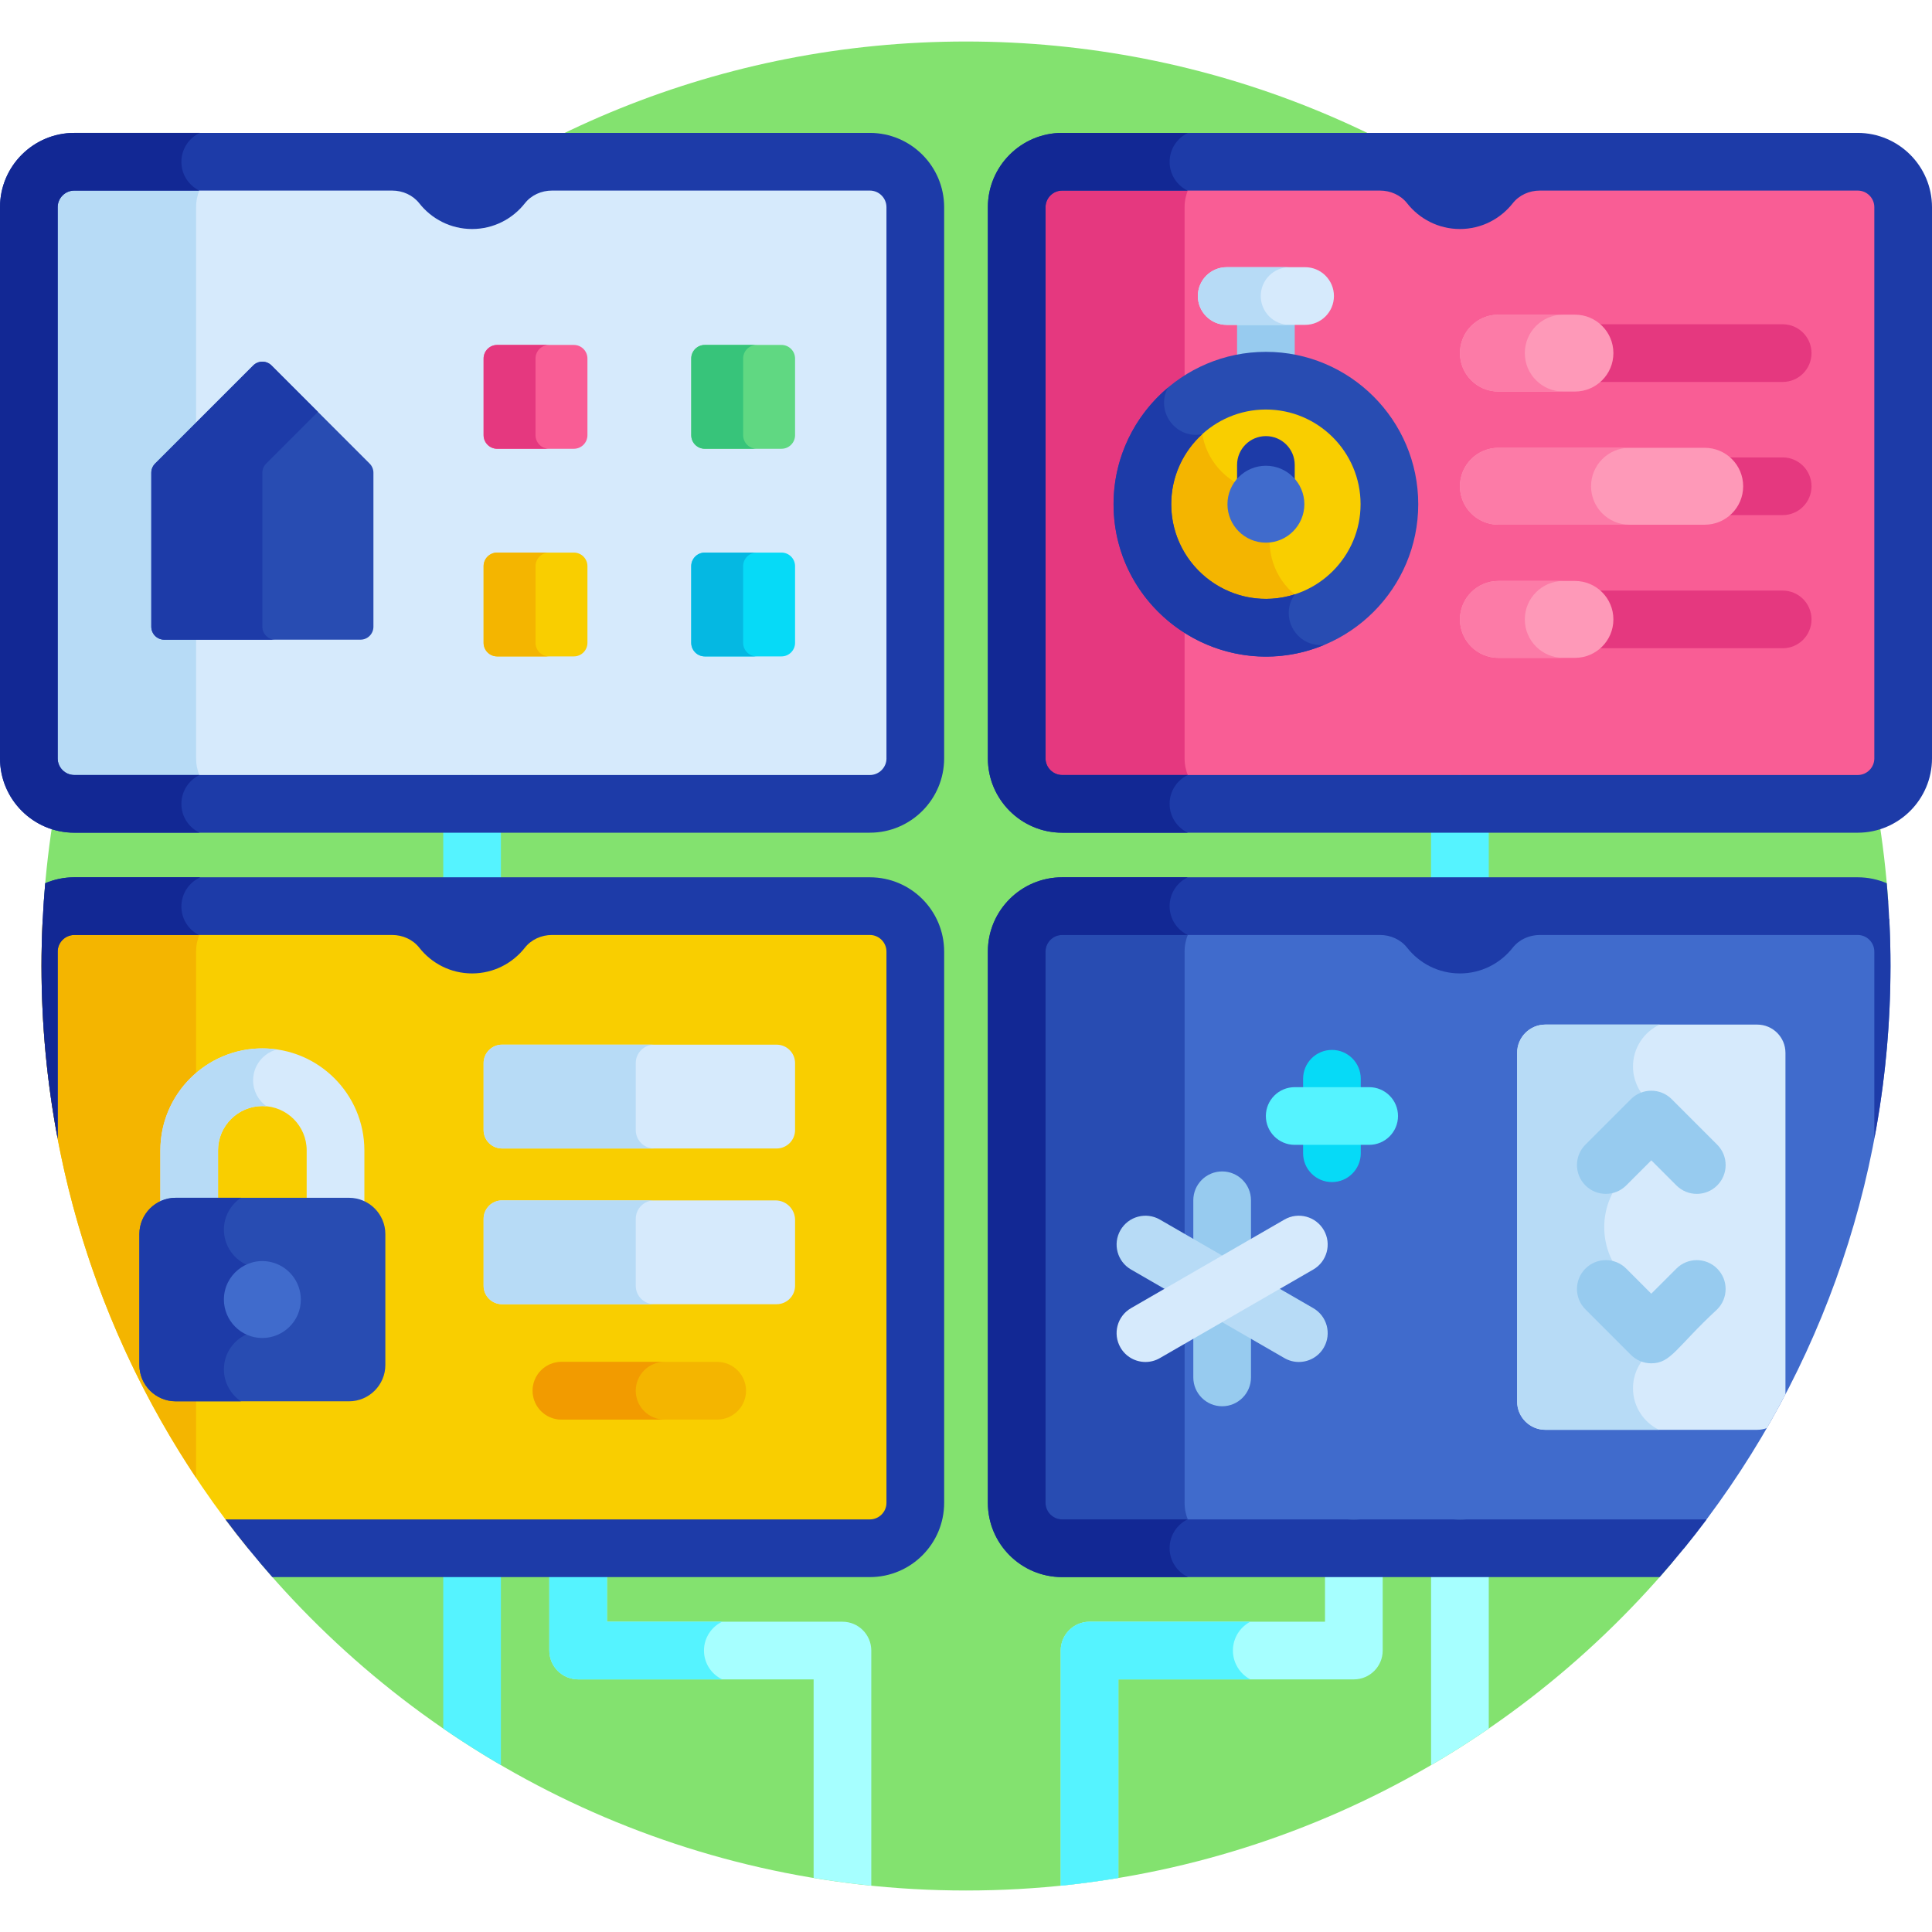 <svg height="512pt" viewBox="0 -11 512 512" width="512pt" xmlns="http://www.w3.org/2000/svg"><path d="m256 0c-129.59 0-235.664 100.613-244.402 227.984l57.355 175.234c44.941 53.078 112.051 86.785 187.047 86.785s142.105-33.707 187.047-86.785l57.355-175.234c-8.738-127.371-114.812-227.984-244.402-227.984zm0 0" fill="#83e26f"/><path d="m492.309 202.949h-210.824c-6.629 0-12.051-5.422-12.051-12.051v-146.07c0-6.629 5.422-12.051 12.051-12.051h210.824c6.629 0 12.051 5.422 12.051 12.051v146.07c0 6.629-5.422 12.051-12.051 12.051zm0 0" fill="#f95d95"/><path d="m313.93 189.98v-146.07c0-6.629 5.422-12.051 12.047-12.051h-44.492c-6.629 0-12.051 5.422-12.051 12.051v146.07c0 6.629 5.422 12.051 12.051 12.051h44.492c-6.625 0-12.047-5.422-12.047-12.051zm0 0" fill="#e5387f"/><path d="m386.895 236.777c-4.219 0-7.641-3.422-7.641-7.641v-27.105c0-4.223 3.422-7.641 7.641-7.641 4.223 0 7.645 3.422 7.645 7.641v27.105c0 4.219-3.422 7.641-7.645 7.641zm0 0" fill="#55f3ff"/><path d="m472.43 90.219h-55.051c-4.223 0-7.645-3.422-7.645-7.645 0-4.219 3.422-7.641 7.645-7.641h55.051c4.223 0 7.641 3.422 7.641 7.641 0 4.223-3.418 7.645-7.641 7.645zm0 0" fill="#e5387f"/><path d="m417.375 92.766h-20.289c-5.625 0-10.191-4.562-10.191-10.191 0-5.629 4.566-10.188 10.191-10.188h20.289c5.629 0 10.191 4.559 10.191 10.188 0 5.629-4.562 10.191-10.191 10.191zm0 0" fill="#fe99b8"/><path d="m472.43 125.508h-20.66c-4.223 0-7.645-3.422-7.645-7.645 0-4.219 3.422-7.641 7.645-7.641h20.66c4.223 0 7.641 3.422 7.641 7.641 0 4.223-3.418 7.645-7.641 7.645zm0 0" fill="#e5387f"/><path d="m451.766 128.055h-54.68c-5.625 0-10.191-4.562-10.191-10.191 0-5.629 4.566-10.191 10.191-10.191h54.68c5.629 0 10.191 4.562 10.191 10.191 0 5.629-4.562 10.191-10.191 10.191zm0 0" fill="#fe99b8"/><path d="m421.645 117.863c0-5.629 4.566-10.191 10.191-10.191h-34.75c-5.629 0-10.191 4.562-10.191 10.191 0 5.629 4.566 10.191 10.191 10.191h34.75c-5.625 0-10.191-4.562-10.191-10.191zm0 0" fill="#fc7ba7"/><path d="m472.43 160.793h-55.051c-4.223 0-7.645-3.422-7.645-7.641 0-4.223 3.422-7.641 7.645-7.641h55.051c4.223 0 7.641 3.422 7.641 7.641s-3.418 7.641-7.641 7.641zm0 0" fill="#e5387f"/><path d="m417.375 163.34h-20.289c-5.625 0-10.191-4.562-10.191-10.188 0-5.629 4.566-10.191 10.191-10.191h20.289c5.629 0 10.191 4.562 10.191 10.191 0 5.625-4.562 10.188-10.191 10.188zm0 0" fill="#fe99b8"/><path d="m404.09 82.574c0-5.629 4.562-10.188 10.191-10.188h-17.195c-5.629 0-10.191 4.559-10.191 10.188 0 5.629 4.566 10.191 10.191 10.191h17.195c-5.629 0-10.191-4.562-10.191-10.191zm0 0" fill="#fc7ba7"/><path d="m404.09 153.152c0-5.629 4.562-10.191 10.191-10.191h-17.195c-5.629 0-10.191 4.562-10.191 10.191 0 5.625 4.566 10.188 10.191 10.188h17.195c-5.629 0-10.191-4.562-10.191-10.188zm0 0" fill="#fc7ba7"/><path d="m492.309 24.219c-23.527 0-188.109 0-210.824 0-10.859 0-19.691 8.832-19.691 19.691v146.074c0 10.855 8.832 19.691 19.691 19.691h210.824c10.859 0 19.691-8.836 19.691-19.691v-146.074c0-10.859-8.832-19.691-19.691-19.691zm4.406 165.762c0 2.426-1.984 4.406-4.406 4.406h-210.824c-2.426 0-4.406-1.98-4.406-4.402v-146.074c0-2.426 1.984-4.406 4.406-4.406h84.234c2.773 0 5.469 1.184 7.184 3.367 3.262 4.148 8.316 6.82 13.992 6.82s10.73-2.672 13.996-6.82c1.715-2.184 4.41-3.367 7.184-3.367h84.234c2.426 0 4.406 1.98 4.406 4.402zm0 0" fill="#1d3ba8"/><path d="m230.52 229.137h-210.828c-3.25 0-6.207 1.309-8.379 3.422-.207 4.121-.312 8.27-.312 12.441 0 58.488 20.508 112.18 54.707 154.305h164.812c6.625 0 12.047-5.422 12.047-12.047v-146.074c0-6.625-5.422-12.047-12.047-12.047zm0 0" fill="#f9ce00"/><path d="m230.52 202.031h-210.828c-6.625 0-12.047-5.422-12.047-12.051v-146.07c0-6.629 5.418-12.051 12.047-12.051h210.828c6.625 0 12.047 5.422 12.047 12.051v146.07c0 6.629-5.422 12.051-12.047 12.051zm0 0" fill="#d6eafc"/><path d="m51.969 241.184c0-6.625 5.422-12.047 12.047-12.047h-44.324c-3.25 0-6.207 1.309-8.379 3.422-.207 4.121-.312 8.27-.312 12.441 0 50.168 15.098 96.797 40.969 135.633zm0 0" fill="#f4b500"/><path d="m51.969 189.98v-146.07c0-6.629 5.422-12.051 12.047-12.051h-44.324c-6.625 0-12.047 5.422-12.047 12.051v146.07c0 6.629 5.418 12.051 12.047 12.051h44.328c-6.629 0-12.051-5.422-12.051-12.051zm0 0" fill="#b7dbf6"/><path d="m501 245c0-4.172-.105-8.32-.312-12.441-2.172-2.113-5.129-3.422-8.379-3.422h-210.824c-6.629 0-12.051 5.422-12.051 12.047v146.074c0 6.625 5.422 12.047 12.051 12.047h164.812c34.195-42.125 54.703-95.816 54.703-154.305zm0 0" fill="#406bcc"/><path d="m313.93 387.258v-146.074c0-6.625 5.422-12.047 12.047-12.047h-44.492c-6.629 0-12.051 5.422-12.051 12.047v146.074c0 6.625 5.422 12.047 12.051 12.047h44.492c-6.625 0-12.047-5.422-12.047-12.047zm0 0" fill="#284cb2"/><path d="m125.105 236.777c-4.223 0-7.641-3.422-7.641-7.641v-27.105c0-4.223 3.418-7.641 7.641-7.641 4.219 0 7.641 3.422 7.641 7.641v27.105c0 4.219-3.422 7.641-7.641 7.641zm0 0" fill="#55f3ff"/><path d="m125.105 391.664c-4.223 0-7.641 3.422-7.641 7.641v47.777c4.965 3.41 10.062 6.645 15.281 9.691v-57.469c0-4.219-3.422-7.641-7.641-7.641zm0 0" fill="#55f3ff"/><path d="m223.258 418.77h-62.398v-19.465c0-4.219-3.422-7.641-7.645-7.641-4.219 0-7.641 3.422-7.641 7.641v27.105c0 4.223 3.422 7.645 7.641 7.645h62.402v52.617c5.047.836 10.141 1.535 15.285 2.059v-62.32c0-4.219-3.422-7.641-7.645-7.641zm0 0" fill="#a6ffff"/><path d="m186.562 426.41c0-3.371 1.973-6.273 4.82-7.641h-30.523v-19.465c0-4.219-3.422-7.641-7.645-7.641s-7.645 3.422-7.645 7.641v27.109c0 4.219 3.422 7.641 7.645 7.641h38.168c-2.848-1.367-4.82-4.27-4.82-7.645zm0 0" fill="#55f3ff"/><path d="m358.785 391.664c-4.223 0-7.645 3.422-7.645 7.641v19.465h-62.398c-4.223 0-7.645 3.422-7.645 7.641v62.32c5.148-.523 10.238-1.223 15.285-2.059v-52.617h62.402c4.223 0 7.645-3.422 7.645-7.645v-27.105c-.004-4.219-3.422-7.641-7.645-7.641zm0 0" fill="#a6ffff"/><path d="m386.895 391.664c-4.219 0-7.641 3.422-7.641 7.641v57.469c5.223-3.047 10.316-6.281 15.285-9.691v-47.777c0-4.219-3.422-7.641-7.645-7.641zm0 0" fill="#a6ffff"/><path d="m97.957 111.855-26-26c-1.34-1.34-3.516-1.34-4.855 0l-26 26c-.641.645-1.004 1.516-1.004 2.426v40.809c0 1.895 1.535 3.43 3.43 3.43h52c1.898 0 3.434-1.535 3.434-3.43v-40.809c0-.91-.363-1.785-1.004-2.426zm0 0" fill="#284cb2"/><path d="m69.527 155.086v-40.805c0-.91.363-1.785 1.008-2.426l13.711-13.711-12.289-12.289c-1.34-1.34-3.516-1.34-4.855 0l-26 26c-.645.645-1.004 1.516-1.004 2.426v40.809c0 1.895 1.535 3.43 3.43 3.43h29.434c-1.895 0-3.434-1.535-3.434-3.434zm0 0" fill="#1d3ba8"/><path d="m155.676 104.332v-20.32c0-1.984-1.613-3.598-3.598-3.598h-20.32c-1.984 0-3.598 1.613-3.598 3.598v20.32c0 1.984 1.613 3.598 3.598 3.598h20.32c1.984 0 3.598-1.613 3.598-3.598zm0 0" fill="#f95d95"/><path d="m210.699 104.332v-20.32c0-1.984-1.609-3.598-3.598-3.598h-20.316c-1.988 0-3.598 1.613-3.598 3.598v20.32c0 1.984 1.609 3.598 3.598 3.598h20.316c1.988 0 3.598-1.613 3.598-3.598zm0 0" fill="#60d882"/><path d="m155.676 159.355v-20.316c0-1.988-1.613-3.598-3.598-3.598h-20.32c-1.984 0-3.598 1.609-3.598 3.598v20.316c0 1.988 1.613 3.598 3.598 3.598h20.32c1.984 0 3.598-1.609 3.598-3.598zm0 0" fill="#f9ce00"/><path d="m210.699 159.355v-20.316c0-1.988-1.609-3.598-3.598-3.598h-20.316c-1.988 0-3.598 1.609-3.598 3.598v20.316c0 1.988 1.609 3.598 3.598 3.598h20.316c1.988 0 3.598-1.609 3.598-3.598zm0 0" fill="#06daf7"/><path d="m141.918 104.328v-20.316c0-1.988 1.609-3.598 3.598-3.598h-13.758c-1.984 0-3.598 1.613-3.598 3.598v20.316c0 1.988 1.609 3.598 3.598 3.598h13.758c-1.988.004-3.598-1.609-3.598-3.598zm0 0" fill="#e5387f"/><path d="m196.941 104.328v-20.316c0-1.988 1.613-3.598 3.598-3.598h-13.754c-1.988 0-3.598 1.613-3.598 3.598v20.316c0 1.988 1.609 3.598 3.598 3.598h13.754c-1.984.004-3.598-1.609-3.598-3.598zm0 0" fill="#37c47a"/><path d="m141.918 159.355v-20.316c0-1.988 1.609-3.598 3.598-3.598h-13.758c-1.984 0-3.598 1.609-3.598 3.598v20.316c0 1.988 1.609 3.598 3.598 3.598h13.758c-1.988 0-3.598-1.609-3.598-3.598zm0 0" fill="#f4b500"/><path d="m196.941 159.355v-20.316c0-1.988 1.613-3.598 3.598-3.598h-13.754c-1.988 0-3.598 1.609-3.598 3.598v20.316c0 1.988 1.609 3.598 3.598 3.598h13.754c-1.984 0-3.598-1.609-3.598-3.598zm0 0" fill="#05b8e2"/><path d="m335.477 93.578c-4.223 0-7.641-3.422-7.641-7.641v-14.297c0-4.223 3.418-7.645 7.641-7.645 4.219 0 7.641 3.422 7.641 7.645v14.297c0 4.219-3.422 7.641-7.641 7.641zm0 0" fill="#97cbef"/><path d="m345.863 75.094h-20.773c-4.223 0-7.645-3.422-7.645-7.641 0-4.223 3.422-7.645 7.645-7.645h20.773c4.223 0 7.645 3.422 7.645 7.645 0 4.219-3.422 7.641-7.645 7.641zm0 0" fill="#d6eafc"/><path d="m334.113 67.453c0-4.223 3.422-7.645 7.645-7.645h-16.668c-4.223 0-7.645 3.422-7.645 7.645 0 4.219 3.422 7.641 7.645 7.641h16.668c-4.223 0-7.645-3.422-7.645-7.641zm0 0" fill="#b7dbf6"/><path d="m205.809 265.848h-72.758c-2.699 0-4.891 2.188-4.891 4.891v17.734c0 2.699 2.191 4.887 4.891 4.887h72.758c2.703 0 4.891-2.188 4.891-4.887v-17.734c0-2.703-2.188-4.891-4.891-4.891zm0 0" fill="#d6eafc"/><path d="m205.5 307.117h-72.449c-2.699 0-4.891 2.188-4.891 4.891v17.73c0 2.703 2.191 4.891 4.891 4.891h72.758c2.699 0 4.891-2.188 4.891-4.891v-17.426c0-2.867-2.328-5.195-5.199-5.195zm0 0" fill="#d6eafc"/><path d="m168.48 288.473v-17.734c0-2.703 2.188-4.891 4.887-4.891h-40.316c-2.699 0-4.891 2.188-4.891 4.891v17.734c0 2.699 2.191 4.887 4.891 4.887h40.316c-2.699 0-4.887-2.188-4.887-4.887zm0 0" fill="#b7dbf6"/><path d="m168.48 329.738v-17.73c0-2.703 2.188-4.891 4.887-4.891h-40.316c-2.699 0-4.891 2.188-4.891 4.891v17.73c0 2.703 2.191 4.891 4.891 4.891h40.316c-2.699 0-4.887-2.188-4.887-4.891zm0 0" fill="#b7dbf6"/><path d="m190.066 365.199h-41.27c-4.223 0-7.645-3.422-7.645-7.641 0-4.223 3.422-7.645 7.645-7.645h41.27c4.219 0 7.641 3.422 7.641 7.645 0 4.219-3.422 7.641-7.641 7.641zm0 0" fill="#f4b500"/><path d="m168.48 357.559c0-4.223 3.418-7.645 7.641-7.645h-27.324c-4.223 0-7.641 3.422-7.641 7.645 0 4.219 3.418 7.641 7.641 7.641h27.324c-4.223 0-7.641-3.422-7.641-7.641zm0 0" fill="#f29b00"/><path d="m323.883 361.672c-4.223 0-7.645-3.426-7.645-7.645v-46.941c0-4.223 3.422-7.645 7.645-7.645 4.219 0 7.641 3.422 7.641 7.645v46.941c0 4.219-3.422 7.645-7.641 7.645zm0 0" fill="#97cbef"/><path d="m344.199 349.938c-1.297 0-2.609-.332-3.812-1.027l-40.652-23.473c-3.656-2.109-4.91-6.785-2.797-10.441 2.109-3.652 6.785-4.906 10.438-2.797l40.656 23.473c3.652 2.113 4.906 6.785 2.797 10.441-1.418 2.453-3.984 3.824-6.629 3.824zm0 0" fill="#b7dbf6"/><path d="m303.562 349.938c-2.641 0-5.211-1.371-6.625-3.824-2.113-3.656-.859-8.328 2.797-10.441l40.652-23.473c3.652-2.109 8.328-.855 10.441 2.797 2.109 3.656.855 8.332-2.797 10.441l-40.656 23.473c-1.203.695-2.516 1.027-3.812 1.027zm0 0" fill="#d6eafc"/><path d="m352.977 302.262c-4.223 0-7.641-3.422-7.641-7.641v-19.738c0-4.223 3.418-7.645 7.641-7.645 4.219 0 7.641 3.422 7.641 7.645v19.738c0 4.223-3.422 7.641-7.641 7.641zm0 0" fill="#06daf7"/><path d="m362.844 292.395h-19.738c-4.219 0-7.641-3.422-7.641-7.641 0-4.223 3.422-7.645 7.641-7.645h19.738c4.223 0 7.645 3.422 7.645 7.645 0 4.219-3.422 7.641-7.645 7.641zm0 0" fill="#55f3ff"/><path d="m473.164 268.016c0-4.137-3.352-7.488-7.484-7.488h-56.133c-4.137 0-7.488 3.352-7.488 7.488v92.414c0 4.133 3.352 7.484 7.488 7.484h56.133c.902 0 1.762-.168 2.566-.461 1.703-2.945 3.336-5.934 4.918-8.953zm0 0" fill="#d6eafc"/><path d="m444.777 333.859c-10.844 0-19.637-8.793-19.637-19.637 0-10.848 8.793-19.637 19.637-19.637.16 0 .312.02.469.023v-10.719c-.07 0-.141.012-.211.012-6.777 0-12.273-5.496-12.273-12.273 0-4.914 2.895-9.141 7.066-11.102h-30.285c-4.133 0-7.484 3.352-7.484 7.488v92.414c0 4.133 3.352 7.484 7.484 7.484h30.09c-4.066-2-6.871-6.172-6.871-11.008 0-6.777 5.496-12.273 12.273-12.273.07 0 .141.012.211.012v-10.809c-.156.004-.309.023-.469.023zm0 0" fill="#b7dbf6"/><path d="m230.52 221.492h-210.828c-2.734 0-5.336.562-7.703 1.574-.641 7.227-.988 14.539-.988 21.934 0 15.645 1.484 30.938 4.285 45.766v-49.582c0-2.422 1.984-4.406 4.406-4.406h84.234c2.777 0 5.469 1.188 7.188 3.371 3.262 4.148 8.316 6.82 13.992 6.82s10.73-2.672 13.992-6.82c1.719-2.184 4.41-3.371 7.188-3.371h84.234c2.422 0 4.402 1.984 4.402 4.406v146.074c0 2.422-1.98 4.402-4.402 4.402h-170.789c3.941 5.266 8.098 10.359 12.445 15.285h158.344c10.875 0 19.691-8.816 19.691-19.688v-146.074c-.004-10.875-8.816-19.691-19.691-19.691zm0 0" fill="#1d3ba8"/><path d="m230.52 24.219c-23.531 0-188.109 0-210.828 0-10.855 0-19.691 8.832-19.691 19.691v146.07c0 10.859 8.836 19.691 19.691 19.691h210.828c10.855 0 19.688-8.832 19.688-19.691v-146.07c0-10.859-8.832-19.691-19.688-19.691zm4.406 165.762c0 2.426-1.984 4.406-4.406 4.406h-210.828c-2.426 0-4.406-1.98-4.406-4.406v-146.07c0-2.426 1.984-4.406 4.406-4.406h84.234c2.777 0 5.469 1.184 7.188 3.367 3.262 4.148 8.316 6.82 13.992 6.82s10.73-2.672 13.992-6.82c1.719-2.184 4.41-3.367 7.188-3.367h84.234c2.422 0 4.402 1.98 4.402 4.402v146.074zm0 0" fill="#1d3ba8"/><path d="m281.484 221.492c-10.875 0-19.691 8.816-19.691 19.691v146.074c0 10.875 8.816 19.688 19.691 19.688h158.344c4.344-4.926 8.5-10.016 12.445-15.285h-170.789c-2.426 0-4.406-1.98-4.406-4.402v-146.074c0-2.422 1.98-4.406 4.406-4.406h84.234c2.773 0 5.469 1.188 7.184 3.371 3.262 4.148 8.316 6.82 13.992 6.82s10.73-2.672 13.996-6.82c1.715-2.184 4.41-3.371 7.184-3.371h84.234c2.422 0 4.406 1.984 4.406 4.406v49.582c2.801-14.828 4.285-30.121 4.285-45.766 0-7.395-.348-14.707-.988-21.934-2.367-1.012-4.969-1.574-7.703-1.574zm0 0" fill="#1d3ba8"/><path d="m420.152 303.152c-2.984-2.984-2.984-7.824 0-10.809l12.055-12.055c2.984-2.984 7.824-2.984 10.809 0l12.055 12.055c2.988 2.984 2.988 7.824.004 10.809s-7.824 2.984-10.809 0l-6.652-6.652-6.652 6.652c-2.988 2.984-7.824 2.984-10.809 0zm0 0" fill="#97cbef"/><path d="m437.609 350.293c-2.023 0-3.969-.805-5.402-2.238l-12.055-12.059c-2.984-2.984-2.984-7.82 0-10.805 2.984-2.988 7.824-2.988 10.809 0l6.648 6.652 6.656-6.652c2.98-2.988 7.82-2.988 10.805 0 2.984 2.984 2.984 7.82 0 10.805-10.824 10.027-12.215 14.297-17.461 14.297zm0 0" fill="#97cbef"/><path d="m363.812 106.246c-9.039-15.652-29.055-21.016-44.711-11.977-15.652 9.035-21.016 29.055-11.98 44.707 9.039 15.656 29.059 21.02 44.711 11.98 15.656-9.039 21.02-29.055 11.98-44.711zm0 0" fill="#f9ce00"/><path d="m351.844 150.961c.324-.188.641-.391.961-.59-17.055-1.578-22.438-23.797-8.102-33.031-15.277 7.855-31.781-8.184-24.504-23.664-.363.191-.727.387-1.09.594-15.164 8.754-20.672 27.812-12.785 43.227 9.285 17.574 30.035 22.406 45.52 13.465zm0 0" fill="#f4b500"/><path d="m335.477 162.988c-22.262 0-40.375-18.109-40.375-40.371 0-22.262 18.113-40.375 40.375-40.375 22.262 0 40.371 18.113 40.371 40.375 0 22.262-18.109 40.371-40.371 40.371zm0-65.461c-13.836 0-25.09 11.254-25.09 25.09 0 13.832 11.254 25.086 25.09 25.086 13.832 0 25.09-11.254 25.09-25.086 0-13.836-11.258-25.09-25.09-25.09zm0 0" fill="#284cb2"/><path d="m335.477 130.258c-4.223 0-7.641-3.422-7.641-7.641v-10.402c0-4.223 3.418-7.641 7.641-7.641 4.219 0 7.641 3.422 7.641 7.641v10.402c0 4.219-3.422 7.641-7.641 7.641zm0 0" fill="#1d3ba8"/><path d="m335.477 132.809c-5.609 0-10.188-4.555-10.188-10.188 0-5.672 4.609-10.191 10.188-10.191 5.711 0 10.191 4.664 10.191 10.191 0 5.52-4.484 10.188-10.191 10.188zm0 0" fill="#406bcc"/><path d="m343.172 146.492c-16.184 5.23-32.785-6.914-32.785-23.879 0-7.344 3.172-13.961 8.219-18.551-7.109 1.41-12.473-6.145-9.078-12.344-8.812 7.41-14.426 18.508-14.426 30.895 0 28.828 29.484 48.344 55.938 37.25-7.43.922-12.191-7.48-7.867-13.371zm0 0" fill="#1d3ba8"/><path d="m326.738 426.41c0-3.312 1.871-6.191 4.609-7.641h-42.609c-4.219 0-7.641 3.422-7.641 7.641v62.32c5.145-.52 10.238-1.223 15.285-2.059v-52.617h34.965c-2.738-1.453-4.609-4.328-4.609-7.645zm0 0" fill="#55f3ff"/><path d="m88.918 318.145c-4.223 0-7.645-3.422-7.645-7.645v-16.633c0-6.477-5.266-11.746-11.746-11.746-6.477 0-11.746 5.27-11.746 11.746v16.633c0 4.223-3.418 7.645-7.641 7.645-4.219 0-7.641-3.422-7.641-7.645v-16.633c0-14.906 12.125-27.031 27.031-27.031 14.902 0 27.031 12.125 27.031 27.031v16.633c-.004 4.223-3.422 7.645-7.645 7.645zm0 0" fill="#d6eafc"/><path d="m67.078 275.305c0-3.938 2.691-7.238 6.332-8.188-16.414-2.371-30.914 10.422-30.914 26.75v16.633c0 4.223 3.422 7.645 7.645 7.645 4.219 0 7.641-3.422 7.641-7.645v-16.633c0-6.824 5.863-12.332 12.828-11.691-2.133-1.535-3.531-4.039-3.531-6.871zm0 0" fill="#b7dbf6"/><path d="m92.504 360.359h-45.949c-5.289 0-9.617-4.328-9.617-9.617v-34.699c0-5.289 4.328-9.617 9.617-9.617h45.949c5.293 0 9.617 4.328 9.617 9.617v34.699c0 5.289-4.324 9.617-9.617 9.617zm0 0" fill="#284cb2"/><path d="m59.336 351.898c0-4.461 2.848-8.141 6.68-9.562-3.184-1.754-5.301-5.152-5.301-8.941 0-3.918 2.199-7.227 5.328-8.941-3.949-1.441-6.707-5.242-6.707-9.566 0-3.574 1.832-6.648 4.531-8.461h-17.312c-5.293 0-9.621 4.328-9.621 9.617v34.699c0 5.289 4.328 9.617 9.621 9.617h17.301c-2.742-1.848-4.52-4.988-4.52-8.461zm0 0" fill="#1d3ba8"/><path d="m69.523 343.582c-5.719 0-10.188-4.68-10.188-10.188 0-6.434 5.918-11.258 12.188-9.996 4.855.988 8.199 5.246 8.199 9.996.004 5.809-4.762 10.188-10.199 10.188zm0 0" fill="#406bcc"/><g fill="#122894"><path d="m309.957 202.031c0-3.371 1.965-6.27 4.809-7.645h-33.285c-2.422 0-4.402-1.98-4.402-4.402v-146.074c0-2.426 1.98-4.406 4.406-4.406h33.207c-2.801-1.387-4.734-4.27-4.734-7.609 0-3.398 2-6.32 4.883-7.676-16.098 0-28.277 0-33.355 0-10.859 0-19.691 8.832-19.691 19.691v146.07c0 10.859 8.832 19.691 19.691 19.691h33.285c-2.848-1.371-4.812-4.273-4.812-7.641zm0 0"/><path d="m309.957 399.27c0-3.34 1.93-6.219 4.734-7.609h-33.207c-2.426 0-4.406-1.98-4.406-4.402v-146.074c0-2.422 1.98-4.406 4.406-4.406h33.285c-2.844-1.371-4.812-4.273-4.812-7.641 0-3.371 1.965-6.27 4.809-7.645h-33.281c-10.875 0-19.691 8.816-19.691 19.691v146.074c0 10.875 8.816 19.688 19.691 19.688h33.359c-2.887-1.355-4.887-4.277-4.887-7.676zm0 0"/><path d="m48.07 202.031c0-3.371 1.965-6.27 4.809-7.645h-33.188c-2.422 0-4.406-1.98-4.406-4.406v-146.07c0-2.426 1.98-4.406 4.406-4.406h33.113c-2.801-1.387-4.734-4.27-4.734-7.609 0-3.398 2-6.32 4.883-7.676-16.051 0-28.191 0-33.262 0-10.855 0-19.691 8.832-19.691 19.691v146.07c0 10.859 8.832 19.691 19.691 19.691h33.188c-2.844-1.371-4.809-4.273-4.809-7.641zm0 0"/><path d="m48.07 229.234c0-3.449 2.059-6.41 5.012-7.742h-33.391c-2.734 0-5.336.562-7.703 1.574-.645 7.227-.988 14.539-.988 21.934 0 15.645 1.48 30.938 4.285 45.766v-49.582c0-2.422 1.984-4.406 4.406-4.406h32.984c-2.734-1.41-4.605-4.254-4.605-7.543zm0 0"/></g></svg>